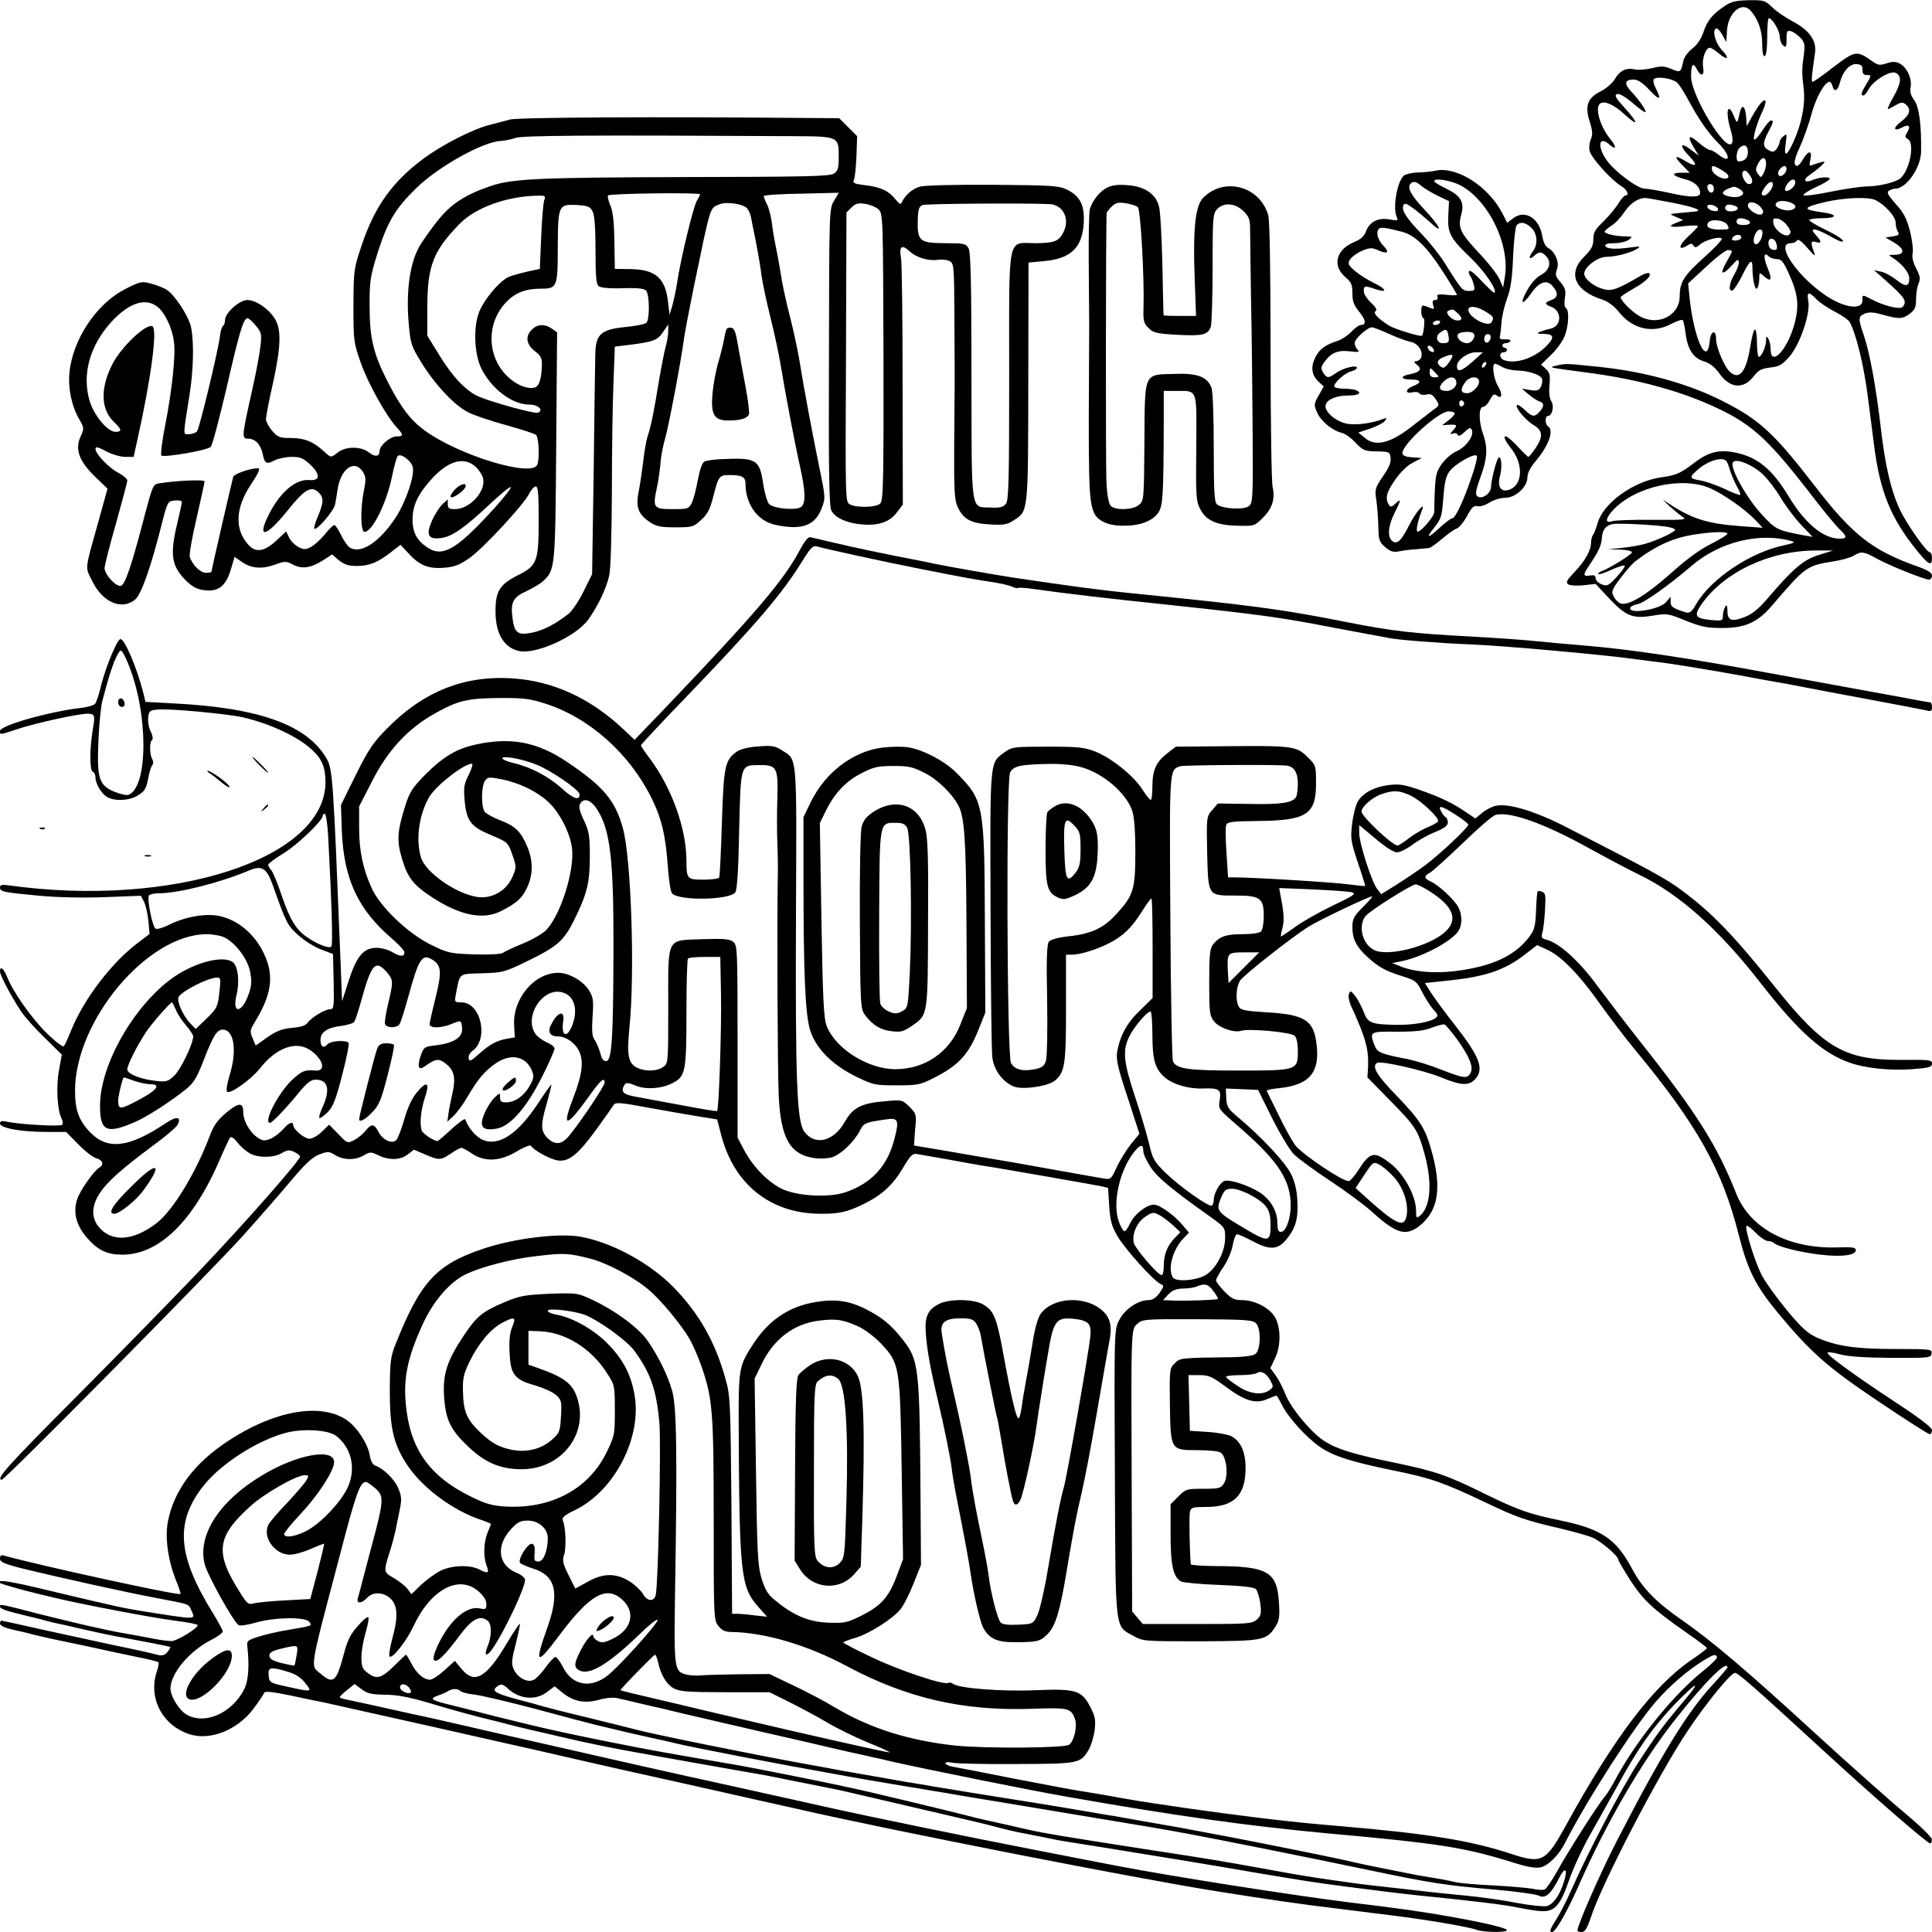 <?xml version="1.0" standalone="no"?>
<!DOCTYPE svg PUBLIC "-//W3C//DTD SVG 20010904//EN"
 "http://www.w3.org/TR/2001/REC-SVG-20010904/DTD/svg10.dtd">
<svg version="1.0" xmlns="http://www.w3.org/2000/svg"
 width="850pt" height="850pt" viewBox="0 0 850 850"
 preserveAspectRatio="xMidYMid meet">
<g transform="translate(0,850) scale(0.1,-0.1)"
fill="#000000" stroke="none">
<path d="M7590 8475 c-56 -38 -78 -64 -95 -115 -11 -32 -28 -57 -50 -74 -20
-16 -36 -38 -40 -58 -10 -48 -12 -48 -53 -31 -31 13 -45 13 -84 3 -26 -6 -61
-9 -77 -5 -37 8 -65 -6 -87 -44 -10 -17 -37 -40 -60 -52 -60 -30 -72 -64 -50
-134 13 -42 14 -58 5 -78 -6 -14 -9 -38 -5 -52 8 -31 96 -128 138 -153 27 -16
38 -42 19 -42 -5 0 -20 -17 -32 -37 -13 -21 -43 -56 -66 -79 -35 -33 -43 -47
-43 -77 0 -29 -8 -44 -40 -76 -75 -74 -42 -151 82 -190 23 -8 50 -28 70 -53
60 -76 149 -97 231 -53 26 13 48 21 51 16 3 -4 8 -30 12 -58 9 -71 34 -109 81
-123 26 -8 47 -25 66 -51 47 -68 107 -74 153 -14 20 26 33 33 72 38 39 4 53
12 83 46 47 52 95 192 85 245 -8 43 2 45 35 10 13 -14 50 -39 81 -55 32 -16
61 -37 66 -46 30 -57 63 -193 81 -338 6 -44 17 -135 26 -203 26 -204 73 -321
187 -462 53 -66 68 -73 68 -35 0 14 -4 25 -9 25 -15 0 -100 121 -132 187 -39
83 -64 189 -84 358 -20 176 -49 335 -75 410 -26 75 -25 83 6 96 20 7 41 5 79
-6 70 -20 87 -19 119 6 21 16 26 29 26 64 0 24 5 55 11 68 9 20 7 32 -11 67
-14 27 -19 51 -15 67 3 14 -2 57 -12 96 -14 55 -27 81 -62 119 -35 40 -42 52
-30 59 8 5 20 9 27 9 49 0 113 92 114 163 2 119 -9 197 -30 226 -16 22 -20 38
-16 59 7 37 -18 89 -51 104 -17 8 -32 7 -56 -1 -27 -9 -36 -8 -57 6 -74 53
-77 53 -183 -28 -42 -33 -80 -59 -84 -59 -7 0 -4 29 10 125 9 55 -23 101 -98
141 -31 16 -72 44 -90 62 -31 30 -37 32 -102 31 -56 -1 -77 -6 -105 -24z m112
-22 c34 -38 51 -89 51 -146 0 -37 4 -56 11 -54 7 2 11 36 11 85 0 45 3 82 7
82 15 0 48 -55 48 -80 0 -15 7 -33 15 -40 13 -11 15 -7 15 28 0 35 3 39 19 35
11 -3 29 -16 41 -28 20 -21 22 -31 16 -77 -9 -64 -9 -76 0 -154 7 -66 -10
-150 -46 -229 -29 -64 -43 -68 -34 -9 6 45 6 48 -9 35 -10 -7 -17 -19 -17 -25
0 -7 -6 -20 -13 -30 -11 -15 -17 -17 -35 -7 -27 14 -28 31 -2 81 23 44 24 50
11 50 -5 0 -22 -20 -37 -44 -16 -25 -32 -43 -36 -40 -8 5 12 74 37 126 10 21
15 41 12 45 -8 8 -29 -17 -60 -72 l-22 -40 -3 43 c-4 48 -19 56 -28 15 -10
-48 -12 -49 -25 -15 -28 68 -39 22 -15 -59 9 -30 11 -51 5 -60 -27 -40 -179
211 -179 295 0 51 9 64 24 34 19 -37 36 -34 29 7 -6 36 11 85 30 85 5 0 23
-11 39 -25 39 -33 50 -23 15 13 -29 30 -45 86 -28 96 5 4 18 -8 28 -26 l18
-33 3 50 c5 80 66 131 104 88z m492 -260 c0 -16 5 -23 18 -23 23 0 22 -2 -2
-42 -22 -36 -25 -48 -12 -48 5 0 15 12 23 27 21 39 97 85 120 72 27 -14 24
-44 -11 -106 -17 -29 -27 -53 -24 -53 3 0 19 8 34 17 24 14 31 14 44 4 26 -21
19 -47 -21 -77 -37 -28 -32 -45 7 -24 28 15 38 5 21 -22 -11 -18 -11 -22 3
-30 32 -18 7 -142 -35 -174 -23 -17 -93 -34 -145 -34 -27 -1 -100 -11 -162
-24 -62 -13 -115 -19 -118 -15 -2 4 23 21 56 36 33 15 60 31 60 36 0 11 -46 8
-75 -5 -34 -15 -46 0 -15 21 13 9 36 26 50 39 22 21 22 23 5 19 -11 -3 -28 -8
-39 -12 -16 -7 -17 -5 -11 23 9 41 -8 42 -32 2 -9 -16 -21 -30 -25 -30 -19 0
-16 26 10 82 16 35 40 101 52 147 21 75 58 141 80 141 4 0 10 -9 13 -21 7 -26
23 -18 32 18 12 49 44 84 74 81 20 -2 26 -8 25 -25z m-815 -57 c9 -8 32 -44
50 -78 46 -85 86 -143 133 -190 54 -54 52 -91 -2 -48 -14 11 -30 20 -37 20 -7
0 -28 14 -48 31 -44 39 -54 32 -24 -18 l23 -38 -37 28 c-46 35 -49 15 -5 -30
39 -40 32 -51 -13 -24 -50 31 -57 25 -19 -14 l34 -35 -38 0 c-48 0 -39 -14 19
-29 40 -10 65 -33 65 -60 0 -20 -41 -21 -129 -1 -50 11 -102 20 -115 20 -32 0
-134 77 -168 126 -43 62 -33 110 14 67 29 -26 31 -9 3 25 -46 55 -70 141 -44
157 19 13 60 -6 105 -47 63 -58 65 -42 3 26 -40 44 -48 57 -35 62 10 4 36 -11
71 -41 30 -26 55 -43 55 -38 0 12 -28 53 -63 90 -33 35 -29 53 10 53 19 0 40
-14 70 -46 44 -48 55 -45 28 7 -9 16 -13 34 -9 40 9 15 81 5 103 -15z m311
-305 c0 -26 -14 -41 -41 -41 -13 0 -11 44 3 58 21 21 38 13 38 -17z m80 -52
c0 -11 -5 -30 -11 -41 -11 -21 -12 -21 -25 -3 -11 15 -11 22 2 47 16 31 34 29
34 -3z m-191 -30 c23 -14 30 -24 23 -31 -14 -14 -66 12 -70 35 -4 22 5 22 47
-4z m281 7 c0 -7 -6 -19 -14 -25 -19 -16 -32 5 -16 24 16 19 30 19 30 1z
m-164 -23 c18 -24 17 -43 -1 -43 -16 0 -36 39 -28 53 7 11 15 8 29 -10z m202
-39 c-3 -19 -34 -41 -43 -32 -9 9 18 48 33 48 7 0 12 -7 10 -16z m-98 -6 c-1
-18 -25 -48 -39 -48 -15 0 -14 11 5 38 17 24 34 29 34 10z m-260 -19 c0 -24
-23 -21 -28 4 -2 10 3 17 12 17 10 0 16 -9 16 -21z m111 1 c24 -14 24 -27 0
-35 -24 -7 -71 4 -71 16 0 5 10 14 23 19 29 11 26 11 48 0z m-293 -62 c102
-20 140 -36 95 -39 -22 -2 -49 -5 -83 -8 -25 -3 -25 -3 5 -16 l30 -13 -27 -11
c-45 -17 -32 -23 32 -16 33 4 60 4 60 0 0 -4 -19 -24 -42 -45 -43 -38 -47 -66
-6 -41 17 11 22 11 29 0 6 -10 12 -9 28 5 22 20 89 38 96 26 3 -4 -31 -41 -76
-81 -91 -82 -109 -110 -109 -172 0 -87 -99 -135 -180 -86 -33 20 -79 66 -80
81 0 3 24 20 53 36 57 32 84 58 73 70 -4 3 -22 -2 -39 -12 -102 -60 -128 -69
-166 -57 -42 12 -81 45 -81 67 0 29 59 74 97 74 41 0 110 18 137 36 15 10 11
11 -25 6 -69 -10 -112 -8 -116 6 -3 8 9 12 39 12 24 0 53 7 64 15 18 14 17 14
-12 15 -45 0 -94 11 -94 21 0 4 13 15 28 25 16 9 42 36 58 60 25 38 57 60 89
63 6 1 61 -9 123 -21z m895 11 c42 -22 87 -72 87 -98 0 -15 5 -33 10 -41 8
-12 3 -16 -23 -20 l-32 -5 38 -22 c47 -28 49 -53 5 -54 -30 0 -31 -1 -13 -12
41 -25 75 -66 75 -91 0 -38 -16 -40 -57 -7 -21 16 -51 33 -68 36 l-30 6 30
-26 c85 -75 105 -97 105 -114 0 -10 -6 -21 -14 -24 -18 -7 -79 9 -128 34 -46
24 -45 24 -44 -3 1 -34 -52 -36 -117 -4 -136 67 -281 256 -198 256 11 0 23 5
27 12 5 8 20 -3 46 -33 33 -38 37 -40 28 -16 -15 41 -13 49 10 42 26 -8 25 3
-2 32 -32 34 -1 31 69 -9 35 -20 54 -26 51 -17 -2 8 -37 29 -76 48 -40 19 -72
38 -72 43 0 4 25 8 55 8 67 0 72 16 8 25 -97 13 -95 22 10 47 85 19 189 23
220 7z m-358 -20 c15 -15 -15 -30 -45 -23 -35 8 -48 23 -30 35 16 10 59 3 75
-12z m-150 -9 c13 -15 15 -24 8 -31 -13 -13 -63 16 -63 37 0 21 34 17 55 -6z
m-187 -8 c3 -9 -3 -13 -19 -10 -12 1 -24 9 -27 16 -3 9 3 13 19 10 12 -1 24
-9 27 -16z m76 12 c22 -9 10 -24 -20 -24 -15 0 -24 6 -24 15 0 16 17 19 44 9z
m50 -60 c26 -10 18 -24 -14 -24 -20 0 -30 5 -30 15 0 16 17 19 44 9z m179 -27
c16 -21 18 -30 9 -39 -16 -16 -66 20 -70 51 -3 18 1 22 19 19 12 -2 31 -15 42
-31z m-263 3 c10 -19 8 -20 -34 -20 -44 0 -63 11 -51 30 12 19 73 12 85 -10z
m153 -45 c-6 -30 -28 -51 -36 -33 -7 19 10 58 26 58 10 0 13 -8 10 -25z m-92
-10 c0 -13 -41 -19 -41 -7 0 11 20 22 33 18 5 -1 8 -6 8 -11z m154 -26 c8 -25
1 -34 -20 -26 -19 8 -20 47 -1 47 8 0 18 -9 21 -21z m-195 -35 c0 -3 -12 -25
-26 -50 -30 -52 -16 -58 26 -11 25 28 29 29 30 12 0 -11 -9 -35 -20 -53 -22
-36 -27 -76 -8 -70 7 3 26 32 43 66 33 67 45 77 45 35 0 -53 12 -105 21 -91 5
7 9 26 9 42 0 28 1 28 18 13 34 -31 41 -19 19 33 -20 49 -18 75 5 52 7 -7 23
-12 36 -12 19 0 29 -12 53 -66 42 -92 46 -146 20 -232 -33 -109 -101 -175
-101 -99 0 17 -5 39 -10 47 -8 12 -10 11 -10 -7 0 -27 -20 -73 -32 -73 -4 0
-8 27 -8 60 0 33 -4 60 -9 60 -5 0 -14 -33 -20 -72 -18 -112 -47 -151 -88
-116 -25 20 -63 109 -63 146 0 45 -24 37 -28 -9 -11 -118 -71 13 -89 195 l-6
59 79 73 c43 41 87 74 96 74 10 0 18 -3 18 -6z"/>
<path d="M2243 7974 c-21 -6 -60 -16 -87 -23 -72 -17 -211 -88 -293 -149 -136
-101 -214 -210 -270 -376 -37 -109 -37 -113 -38 -271 0 -154 1 -163 32 -250
31 -90 113 -237 159 -286 30 -32 30 -39 -1 -39 -28 0 -75 -40 -75 -64 0 -25
-19 -28 -46 -7 -35 28 -102 28 -137 1 -32 -25 -30 -25 -64 6 -45 41 -83 57
-143 57 -49 0 -58 3 -82 31 -15 17 -27 40 -28 51 0 11 13 81 30 155 37 168 39
244 7 291 -29 44 -83 79 -119 79 -35 0 -98 -57 -98 -88 0 -12 -4 -23 -9 -26
-5 -3 -11 -23 -13 -43 -7 -61 -90 -407 -101 -420 -5 -7 -21 -13 -35 -13 -28 0
-28 -16 3 180 16 105 19 222 6 288 -9 48 -70 142 -106 166 -13 9 -44 21 -69
28 -42 11 -48 10 -110 -21 -118 -58 -219 -196 -246 -338 -15 -77 -1 -165 36
-233 25 -43 25 -45 8 -82 -25 -55 -6 -107 65 -176 l54 -52 -41 -148 c-60 -214
-58 -195 -27 -257 45 -94 129 -131 188 -84 28 21 71 143 120 339 24 93 25 95
56 98 17 2 31 -1 31 -7 0 -5 -9 -47 -20 -93 -34 -142 -26 -190 43 -257 26 -24
47 -35 79 -38 59 -7 93 20 114 93 l16 54 29 -20 c42 -31 90 -35 146 -15 46 17
51 17 82 1 39 -21 80 -15 134 20 l38 25 30 -26 c24 -19 42 -25 80 -25 54 0 93
16 152 63 l39 30 33 -35 c49 -55 88 -71 156 -66 47 3 69 12 112 41 61 42 241
236 265 285 9 17 22 32 29 32 10 0 13 -32 13 -145 0 -185 -7 -203 -88 -244
-84 -42 -102 -71 -102 -161 0 -97 36 -158 102 -174 74 -17 252 63 306 138 43
60 80 138 92 193 7 28 11 178 12 368 0 176 3 392 7 480 l6 160 65 8 c104 13
123 20 147 56 l23 34 0 -29 c0 -16 -5 -45 -10 -64 -6 -19 -19 -87 -30 -150
-24 -147 -36 -206 -51 -250 -6 -19 -15 -69 -19 -110 -5 -41 -14 -101 -20 -132
-14 -68 -3 -100 49 -135 28 -19 47 -23 113 -23 75 0 80 2 113 33 28 25 39 47
53 102 23 91 26 95 72 95 55 0 70 -8 70 -39 0 -90 54 -164 131 -180 116 -25
175 -4 204 73 17 44 17 48 -10 178 -30 147 -68 347 -89 479 -8 47 -26 128 -39
180 -14 52 -30 126 -37 164 -6 39 -17 102 -25 140 -8 39 -17 92 -20 120 -4 27
-13 62 -21 77 -8 15 -14 31 -14 35 0 5 74 10 165 11 l165 4 -21 -36 c-21 -35
-21 -44 -22 -688 -2 -515 1 -658 11 -675 18 -32 67 -54 132 -60 74 -7 124 10
156 53 l26 34 -1 525 c0 290 -3 541 -7 560 -9 50 3 61 35 32 31 -30 84 -46
128 -40 17 3 40 0 51 -6 19 -10 20 -21 21 -263 1 -139 1 -264 1 -278 0 -14 -1
-133 -2 -266 -1 -208 1 -245 16 -276 25 -53 59 -71 141 -75 58 -4 76 -1 102
16 68 43 66 29 67 611 l1 525 65 6 c121 10 172 59 178 169 4 78 -16 117 -74
146 -35 17 -66 19 -324 21 -162 1 -301 -2 -322 -8 -33 -8 -68 -39 -82 -72 -3
-8 -13 -2 -26 16 -30 37 -64 54 -133 62 -49 6 -57 10 -50 24 4 9 9 56 11 104
l3 88 -39 39 -40 40 -143 1 c-642 6 -1273 3 -1306 -7z m1244 -73 c203 -1 203
-1 203 -91 0 -51 -3 -62 -22 -74 -19 -12 -128 -14 -653 -15 -651 -2 -761 -7
-858 -40 -114 -39 -175 -80 -234 -155 -30 -38 -65 -88 -78 -110 -42 -75 -59
-197 -47 -338 8 -91 11 -100 57 -175 61 -98 146 -188 205 -217 25 -13 99 -38
165 -56 66 -18 126 -38 133 -43 12 -10 17 -102 6 -131 -22 -58 -345 40 -497
151 -61 45 -104 101 -160 211 -64 124 -81 193 -81 337 0 111 3 129 36 235 44
136 77 192 168 281 96 95 297 207 375 209 17 1 45 7 62 13 31 11 301 13 1220
8z m-407 -256 c0 -3 -6 -16 -14 -28 -15 -23 -72 -259 -87 -361 -5 -33 -15 -78
-21 -100 l-12 -41 -7 57 c-12 105 -55 142 -164 144 l-70 1 -2 120 c-1 83 -6
131 -17 157 -9 21 -14 42 -11 46 6 9 405 14 405 5z m-686 -27 c-4 -13 -10 -86
-13 -162 l-6 -139 -55 -12 c-30 -7 -67 -17 -81 -23 -41 -17 -116 -107 -134
-163 -23 -68 -17 -178 12 -239 45 -91 136 -160 212 -160 39 0 65 -25 37 -36
-14 -5 -194 44 -257 70 -55 23 -115 84 -174 180 l-55 89 0 121 c0 185 25 250
139 368 69 73 205 123 340 127 41 1 43 0 35 -21z m894 -36 c7 -9 14 -26 16
-37 2 -11 11 -58 21 -105 9 -47 21 -114 25 -150 5 -36 23 -120 40 -188 17 -67
37 -162 45 -210 20 -121 59 -329 84 -441 25 -112 27 -164 6 -181 -20 -17 -121
-8 -141 12 -8 8 -20 48 -26 88 -16 109 -30 117 -183 110 -33 -1 -67 -6 -76
-11 -10 -5 -20 -35 -29 -81 -7 -40 -19 -85 -26 -100 -14 -27 -18 -28 -85 -28
-84 0 -88 6 -69 94 7 34 14 83 16 111 2 27 11 74 20 105 16 55 69 333 84 445
5 33 25 137 44 230 74 356 68 338 111 356 30 13 108 2 123 -19z m577 -3 c20
-19 20 -34 22 -649 1 -547 -1 -632 -14 -645 -17 -18 -104 -20 -134 -4 -20 10
-20 20 -17 647 l2 637 22 22 c18 18 30 21 61 16 21 -3 47 -14 58 -24z m753 23
c60 -3 91 -67 60 -125 -20 -39 -40 -46 -120 -47 -129 0 -118 55 -118 -583 0
-453 -2 -546 -14 -563 -12 -15 -25 -19 -67 -17 -90 4 -84 -39 -85 576 0 406
-3 548 -13 565 -11 20 -19 22 -99 22 -120 1 -127 7 -124 113 2 37 6 49 21 55
17 6 453 9 559 4z m-2011 -32 c9 -17 13 -74 13 -171 0 -113 3 -149 14 -158 9
-7 47 -11 104 -9 64 2 95 -1 104 -10 16 -16 17 -127 2 -142 -6 -6 -49 -15 -95
-19 -106 -11 -128 -32 -130 -119 -1 -31 -4 -262 -7 -513 l-7 -455 -38 -77
c-21 -42 -50 -85 -65 -97 -62 -48 -109 -72 -159 -83 -66 -14 -81 -2 -89 70 -8
64 5 87 64 113 25 12 58 31 71 43 53 49 54 53 58 594 l4 501 -23 16 c-31 22
-64 20 -88 -4 -30 -30 -25 -64 12 -94 28 -21 33 -31 32 -65 -2 -56 -11 -88
-29 -95 -26 -10 -72 5 -109 36 -100 82 -112 233 -26 331 42 48 89 67 162 67
69 0 72 8 72 184 1 184 3 188 85 184 48 -3 57 -7 68 -28z m-1914 -420 c32 -25
64 -91 72 -152 9 -57 -8 -215 -39 -373 -13 -66 -20 -124 -16 -129 10 -10 201
22 217 38 7 6 37 121 69 256 57 249 75 310 93 310 5 0 21 -14 36 -32 25 -30
27 -37 21 -90 -3 -31 -21 -128 -41 -214 -42 -189 -42 -194 -12 -194 30 0 55
-27 63 -68 8 -42 17 -46 53 -27 17 8 50 15 75 15 37 0 51 -6 81 -34 46 -44 44
-72 -4 -68 -60 5 -128 -53 -177 -149 -56 -111 -16 -105 78 11 77 97 106 114
138 85 25 -23 25 -44 -1 -106 -12 -27 -19 -52 -16 -55 10 -10 86 79 91 106 3
14 8 43 11 66 14 92 74 135 111 79 14 -22 15 -34 5 -82 -16 -83 -15 -183 3
-183 34 0 97 127 121 245 9 44 20 84 25 89 13 13 59 -20 66 -49 9 -37 -30
-152 -74 -220 -69 -107 -151 -162 -200 -136 -11 6 -29 31 -41 56 -12 25 -25
45 -30 45 -5 0 -24 -18 -41 -40 -18 -22 -45 -47 -61 -56 -25 -13 -32 -13 -57
0 -15 8 -34 27 -40 41 l-13 27 -44 -41 c-52 -48 -90 -54 -122 -18 -62 68 -58
163 12 267 32 48 42 70 30 70 -34 0 -105 -25 -109 -38 -6 -21 -96 -412 -96
-418 0 -2 -11 -4 -24 -4 -25 0 -60 35 -71 70 -3 10 10 87 30 171 19 83 35 156
35 161 0 9 -120 4 -196 -8 -31 -4 -31 -5 -69 -147 -55 -212 -84 -297 -102
-304 -20 -8 -73 49 -73 77 0 11 22 99 50 196 27 97 50 182 50 190 0 7 -17 22
-38 33 -43 22 -102 84 -102 106 0 11 11 9 46 -10 26 -14 64 -25 84 -25 l38 0
16 73 c61 273 89 487 67 501 -26 16 -138 -90 -177 -167 -53 -104 -51 -197 6
-252 36 -34 38 -45 8 -45 -35 0 -95 73 -114 137 -34 117 1 242 96 347 78 84
150 108 203 66z m1400 -704 c14 -13 29 -36 32 -49 15 -57 -58 -137 -123 -137
-26 0 -32 4 -32 22 l0 21 -24 -22 c-13 -13 -34 -45 -46 -73 -27 -62 -16 -83
41 -75 48 6 102 44 212 147 48 45 90 80 94 77 3 -4 -26 -41 -64 -84 -166 -184
-230 -224 -294 -187 -52 31 -74 68 -74 127 0 62 22 109 78 173 76 87 148 108
200 60z"/>
<path d="M3197 7053 c-3 -4 -8 -26 -12 -48 -4 -22 -15 -67 -25 -100 -10 -33
-21 -93 -25 -133 -9 -95 6 -122 68 -122 56 0 84 9 92 27 3 9 -4 64 -15 122
-11 58 -26 140 -33 181 -9 55 -16 76 -29 78 -9 2 -18 -1 -21 -5z"/>
<path d="M2000 6345 c-13 -14 -20 -28 -17 -32 8 -8 59 27 65 45 7 21 -24 13
-48 -13z"/>
<path d="M6315 7749 c-16 -4 -51 -7 -76 -8 -25 0 -53 -7 -62 -13 -29 -23 -51
-141 -32 -182 7 -17 5 -18 -34 -11 -50 8 -87 -12 -102 -55 -7 -19 -23 -33 -49
-44 -82 -33 -101 -105 -40 -156 25 -21 30 -32 30 -70 0 -36 6 -53 31 -83 29
-36 31 -57 5 -57 -7 0 -25 -13 -41 -30 -15 -16 -44 -35 -64 -41 -54 -18 -77
-36 -96 -75 -19 -41 -14 -75 17 -104 l22 -20 -22 -39 c-21 -37 -22 -43 -8 -74
15 -38 67 -81 108 -91 15 -3 43 -23 62 -44 33 -34 40 -37 93 -38 56 -1 58 -2
61 -29 3 -19 -8 -44 -34 -81 -34 -50 -36 -58 -29 -102 4 -26 8 -78 9 -115 1
-63 4 -71 30 -94 24 -20 35 -24 65 -18 20 4 54 8 76 9 22 2 45 4 52 5 6 0 32
19 57 40 25 22 54 42 64 45 11 4 31 28 46 55 20 38 30 48 46 44 10 -3 35 4 53
16 19 12 50 21 70 21 45 0 97 48 97 90 0 18 13 44 36 71 59 70 82 137 54 154
-13 8 -13 45 0 45 19 0 29 43 15 65 -8 13 -11 39 -8 71 4 43 2 54 -16 71 l-21
19 41 40 c23 21 50 57 60 79 20 44 25 120 8 130 -6 4 -8 22 -4 45 5 31 2 42
-19 68 -22 25 -25 34 -16 57 12 30 -8 78 -39 94 -11 6 -21 26 -25 49 -12 81
-75 121 -127 83 l-28 -21 -21 41 c-61 119 -202 209 -295 188z m77 -51 c134
-40 254 -257 229 -415 l-8 -48 -16 37 c-9 20 -50 73 -92 117 -81 87 -92 110
-76 167 15 54 -2 83 -66 114 -29 14 -53 28 -53 33 0 11 37 9 82 -5z m-140 -15
c11 -10 43 -29 71 -43 l52 -25 -3 -62 c-4 -79 7 -100 99 -188 62 -60 117 -141
104 -153 -2 -3 -26 20 -54 49 -27 30 -52 51 -56 47 -5 -4 -3 -13 2 -20 6 -7
13 -25 17 -40 6 -25 4 -28 -21 -28 -29 0 -32 3 -108 125 -21 33 -65 89 -100
125 -69 72 -89 104 -81 126 5 12 13 10 43 -12 21 -15 55 -44 76 -63 62 -58 42
-15 -28 59 -59 63 -76 96 -58 113 11 11 25 8 45 -10z m485 -185 c27 -25 30
-73 8 -102 -21 -28 -19 -42 3 -23 24 22 35 21 56 -2 23 -26 12 -62 -25 -81
-18 -9 -43 -36 -60 -67 -35 -62 -23 -71 18 -13 35 51 69 62 95 30 25 -30 23
-49 -7 -60 -31 -12 -31 -18 0 -30 48 -18 46 -85 -3 -96 -15 -3 -36 -9 -47 -14
-16 -7 -13 -9 18 -9 46 -1 48 -17 5 -59 -53 -50 -133 -75 -182 -56 -20 8 -21
34 -1 34 8 0 15 5 15 10 0 6 -4 10 -10 10 -5 0 -10 5 -10 10 0 6 6 10 14 10 8
0 17 4 21 9 3 6 -7 9 -22 8 -21 -1 -27 2 -24 13 2 8 5 35 7 60 1 25 12 72 24
105 17 45 23 91 27 185 3 69 10 131 15 138 15 18 39 15 65 -10z m-568 -18 c56
-15 107 -64 177 -172 35 -54 64 -102 64 -105 0 -3 -21 -3 -46 0 -36 4 -44 2
-40 -9 3 -8 -1 -14 -10 -14 -11 0 -13 -6 -9 -22 6 -15 4 -20 -6 -15 -8 3 -21
8 -30 11 -12 5 -16 0 -16 -24 0 -16 5 -30 10 -30 8 0 1 -69 -7 -77 -6 -6 -119
29 -144 44 -49 31 -73 56 -60 64 8 5 2 17 -20 37 -18 17 -32 39 -32 51 0 24 5
25 48 10 56 -19 56 -4 1 24 -30 14 -69 39 -88 55 -28 24 -32 32 -23 48 6 11
29 29 51 39 34 15 46 16 67 7 47 -22 61 -15 31 16 -26 27 -35 61 -20 76 8 8
38 3 102 -14z m367 -351 c36 -22 38 -26 26 -47 -16 -24 -102 23 -102 55 0 20
38 16 76 -8z m-124 -6 c23 -21 23 -33 0 -33 -25 0 -58 36 -40 43 20 8 20 8 40
-10z m-77 -43 c-3 -5 -13 -10 -21 -10 -8 0 -12 5 -9 10 3 6 13 10 21 10 8 0
12 -4 9 -10z m-224 -49 c35 -16 78 -32 96 -35 52 -12 67 -84 18 -86 -5 0 -2
-7 9 -15 24 -18 13 -33 -29 -41 -48 -9 -44 -24 6 -24 43 0 45 -14 3 -30 -32
-13 -32 -34 0 -26 14 3 28 1 31 -5 4 -6 18 -8 31 -5 18 5 27 0 41 -21 17 -26
17 -27 -12 -47 -15 -12 -53 -41 -83 -64 -101 -82 -170 -100 -218 -58 l-28 23
51 17 c28 9 57 24 65 33 11 15 11 16 -6 10 -49 -19 -115 -28 -155 -22 -50 7
-105 53 -99 82 5 25 46 43 101 43 46 0 62 12 31 24 -9 3 -33 6 -55 6 -21 0
-39 5 -39 10 0 18 47 59 74 66 14 3 26 11 26 16 0 14 -61 -1 -92 -23 -34 -24
-40 -24 -57 2 -11 19 -10 25 7 48 29 40 61 52 112 45 37 -4 43 -3 33 7 -7 7
-13 21 -13 30 0 18 56 69 76 69 6 0 40 -13 75 -29z m261 -6 c6 -29 2 -35 -24
-35 -27 0 -35 30 -13 46 26 19 32 18 37 -11z m110 9 c14 -13 -6 -44 -27 -44
-26 0 -50 24 -40 40 6 10 58 14 67 4z m76 -21 c-5 -25 -28 -28 -28 -4 0 12 6
21 16 21 9 0 14 -7 12 -17z m-250 -52 c3 -8 -1 -12 -9 -9 -7 2 -15 10 -17 17
-3 8 1 12 9 9 7 -2 15 -10 17 -17z m172 -51 c-49 -44 -70 -50 -70 -21 0 27 47
61 83 61 l31 0 -44 -40z m-90 23 c0 -5 -9 -19 -19 -33 -16 -20 -21 -22 -35
-11 -18 15 -13 29 18 41 27 11 36 12 36 3z m142 -45 c-7 -7 -12 -8 -12 -2 0
14 12 26 19 19 2 -3 -1 -11 -7 -17z m78 -3 c14 -8 41 -14 60 -15 51 0 107 -18
114 -36 3 -8 1 -25 -5 -36 -9 -16 -17 -19 -47 -14 l-37 6 30 -25 c17 -14 38
-28 48 -31 21 -7 22 -22 0 -46 -22 -24 -32 -23 -65 9 -15 14 -30 24 -34 21
-10 -10 38 -67 73 -88 41 -24 43 -51 8 -103 -14 -20 -28 -37 -31 -37 -3 0 -27
24 -54 53 -55 58 -70 45 -21 -17 55 -69 50 -162 -10 -181 -36 -12 -53 14 -39
64 10 40 5 90 -8 76 -9 -9 -31 -96 -32 -126 0 -31 -43 -60 -62 -41 -8 8 -4 30
16 84 30 83 32 127 11 188 -20 56 -20 120 0 120 8 0 22 14 30 31 13 24 19 28
30 19 23 -19 27 7 5 42 -19 32 -28 98 -12 98 4 -1 18 -7 32 -15z m-295 -25
c18 -19 17 -20 -3 -20 -15 0 -22 6 -22 20 0 11 2 20 3 20 2 0 12 -9 22 -20z
m91 -35 c8 -21 -14 -45 -42 -45 -32 0 -38 16 -14 40 24 24 48 26 56 5z m99 5
c12 -19 -24 -60 -50 -60 -29 0 -32 16 -9 48 16 23 48 29 59 12z m-63 -105 c0
-5 -5 -11 -11 -13 -6 -2 -11 4 -11 13 0 9 5 15 11 13 6 -2 11 -8 11 -13z m-42
-44 c0 -5 -12 -19 -27 -30 l-28 -22 25 2 c41 2 44 0 24 -23 -16 -18 -17 -21
-2 -15 9 3 19 1 21 -6 3 -8 13 -4 30 12 23 21 27 22 33 8 9 -26 -26 -74 -69
-93 -23 -11 -50 -35 -66 -58 -26 -39 -28 -52 -31 -209 0 -20 -65 -95 -75 -85
-6 6 4 50 21 93 17 43 -27 -8 -56 -65 -35 -70 -54 -87 -75 -70 -22 18 -18 66
10 122 30 60 31 67 4 42 -17 -16 -22 -16 -29 -4 -17 27 -10 55 28 109 22 32
53 63 77 75 l40 21 -42 3 c-31 2 -43 8 -43 19 0 39 159 183 203 183 15 0 27
-4 27 -9z m75 -278 c-34 -102 -72 -183 -85 -183 -6 0 -30 -18 -54 -40 -55 -51
-66 -51 -25 0 29 36 33 49 39 129 5 67 11 95 27 117 26 35 116 85 121 67 2 -7
-8 -48 -23 -90z"/>
<path d="M4874 7676 c-33 -15 -66 -55 -79 -95 -4 -14 -6 -124 -5 -245 1 -122
2 -241 2 -266 -4 -685 -3 -763 19 -821 15 -40 64 -63 134 -62 72 0 127 21 152
59 19 30 22 73 23 392 l0 142 58 0 c92 0 87 13 85 -250 -2 -212 -1 -235 17
-269 26 -51 72 -72 165 -74 72 -2 75 -1 109 33 43 41 57 85 45 137 -5 21 -9
290 -9 598 0 354 -4 574 -10 597 -37 131 -198 172 -289 75 -32 -35 -43 -138
-35 -349 l6 -168 -71 0 c-39 0 -71 1 -72 3 0 1 -3 101 -5 222 -3 121 -9 237
-15 257 -14 54 -61 87 -135 93 -40 4 -69 1 -90 -9z m132 -87 c12 -10 29 -308
25 -442 -2 -58 1 -70 22 -90 20 -21 36 -25 127 -30 111 -6 134 0 147 35 4 13
8 129 8 259 0 219 1 238 19 258 29 32 80 28 117 -8 25 -25 29 -37 29 -83 0
-29 2 -165 4 -303 3 -137 6 -396 7 -574 2 -308 1 -325 -17 -338 -22 -17 -116
-12 -140 8 -11 9 -14 55 -14 250 0 131 -4 249 -10 263 -18 48 -62 65 -162 61
-138 -4 -131 12 -133 -301 -2 -254 -2 -257 -25 -276 -27 -22 -102 -24 -123 -4
-9 9 -16 46 -19 103 -4 70 -3 1157 1 1186 0 4 10 16 22 28 17 17 28 20 62 15
23 -4 46 -11 53 -17z"/>
<path d="M6845 6891 c-33 -8 -37 -7 150 -32 201 -27 375 -73 526 -139 178 -79
248 -140 433 -378 62 -81 125 -158 140 -171 33 -31 33 -41 1 -41 -73 0 -153
66 -225 185 -74 123 -140 176 -241 195 -66 13 -114 0 -172 -44 -64 -49 -82
-57 -148 -66 -122 -17 -255 -113 -280 -201 -7 -24 -16 -48 -21 -53 -4 -6 -8
-21 -8 -33 0 -35 -27 -82 -74 -131 -34 -36 -38 -44 -26 -53 8 -5 38 -7 67 -4
l53 6 57 -61 c76 -81 105 -93 192 -79 65 11 70 10 146 -21 67 -27 93 -33 160
-33 103 0 158 24 223 101 144 168 151 174 268 192 38 6 79 18 91 26 31 19 43
18 97 -12 53 -30 212 -94 233 -94 7 0 13 8 13 18 0 12 -19 24 -67 41 -193 68
-284 139 -443 346 -186 241 -248 298 -414 382 -158 79 -353 132 -570 152 -119
12 -117 12 -161 2z m764 -453 c7 -24 22 -58 32 -77 11 -18 18 -36 15 -38 -2
-3 -33 9 -68 26 -35 16 -83 33 -106 37 -48 8 -51 13 -19 42 31 30 78 52 108
52 22 0 28 -7 38 -42z m149 -27 c21 -21 56 -66 77 -102 21 -35 61 -88 89 -118
l51 -53 -35 6 c-123 23 -128 26 -191 95 -64 69 -136 198 -126 225 9 24 88 -8
135 -53z m-232 -60 c58 -26 152 -92 194 -136 l35 -37 -95 7 c-139 10 -209 30
-300 88 l-45 29 30 -29 c17 -15 41 -35 55 -45 24 -15 17 -16 -130 -15 -85 1
-165 -2 -177 -6 -33 -12 -30 13 5 50 97 103 304 149 428 94z m-203 -167 c26
-3 47 -10 47 -15 0 -9 -78 -46 -130 -61 -19 -6 -64 -14 -100 -18 l-65 -7 53
-1 c28 -1 52 -6 52 -12 0 -9 -96 -69 -134 -83 -10 -4 -17 -10 -14 -13 3 -3 30
6 59 20 30 13 55 21 57 17 2 -5 -15 -27 -36 -50 -35 -38 -41 -41 -65 -32 -15
6 -27 18 -27 27 0 12 -7 15 -25 12 -30 -6 -31 4 -6 40 43 64 55 89 58 120 2
40 16 59 46 66 24 5 153 -1 230 -10z m277 -32 c0 -5 -33 -25 -72 -45 -49 -24
-109 -68 -180 -132 -106 -94 -184 -141 -218 -130 -9 3 -23 16 -30 30 -12 22
-10 29 30 82 24 32 53 65 64 73 93 71 170 105 266 119 76 12 140 13 140 3z
m280 -32 c21 -6 15 -9 -35 -20 -145 -31 -317 -146 -382 -257 -21 -36 -29 -42
-47 -37 -56 18 -66 24 -66 46 l0 23 -18 -22 c-27 -36 -179 -59 -158 -24 3 4
18 11 34 14 26 5 141 87 236 169 121 103 295 147 436 108z m121 -62 c-67 -21
-111 -58 -228 -195 -37 -43 -66 -66 -98 -78 -56 -22 -75 -15 -75 27 0 25 -3
29 -10 18 -5 -8 -10 -26 -10 -39 0 -22 -3 -23 -51 -19 -71 7 -78 18 -44 68 99
143 301 238 505 238 l75 0 -64 -20z"/>
<path d="M3520 6082 c-72 -136 -196 -281 -603 -707 l-125 -130 -53 50 c-130
122 -280 196 -439 216 -229 28 -421 -40 -591 -210 -66 -66 -85 -93 -143 -209
l-66 -134 4 -116 c9 -210 71 -344 221 -472 28 -24 51 -49 53 -56 6 -23 -16
-25 -50 -4 -18 11 -50 20 -71 20 -57 0 -88 -36 -123 -145 l-29 -90 -7 180
c-32 803 -34 842 -62 889 -85 146 -295 222 -668 241 l-128 7 -10 42 c-30 115
-84 240 -101 234 -15 -5 -63 -120 -84 -203 -9 -39 -21 -75 -27 -82 -5 -6 -35
-15 -66 -18 -140 -17 -352 -77 -352 -101 0 -18 -3 -18 82 10 76 25 263 66 303
66 32 0 34 -7 24 -65 -15 -86 -15 -184 -1 -190 6 -2 12 -13 12 -24 0 -29 26
-73 52 -88 35 -19 96 -16 134 7 33 21 37 28 49 90 4 19 11 40 16 45 4 6 4 17
-1 25 -12 19 -13 77 -1 84 5 4 3 19 -5 36 -9 16 -14 44 -12 62 3 30 7 33 38
36 52 6 305 -18 379 -34 120 -28 242 -85 304 -143 43 -39 59 -78 59 -142 0
-337 -671 -555 -1395 -454 -28 4 -37 2 -37 -10 0 -18 15 -21 174 -36 78 -7
192 -10 288 -6 l158 6 14 -27 c7 -15 16 -53 19 -84 l5 -57 -47 -36 c-115 -84
-241 -248 -297 -386 -14 -35 -29 -68 -33 -72 -5 -4 -37 20 -73 55 -67 65 -152
185 -177 251 -15 37 -31 49 -31 23 0 -17 50 -111 93 -176 17 -25 64 -78 105
-117 l74 -73 -12 -66 c-14 -71 -8 -180 11 -215 6 -12 7 -24 2 -28 -9 -8 -190
2 -242 14 -23 5 -31 3 -31 -8 0 -20 93 -37 202 -37 l89 0 53 -54 c29 -30 65
-58 80 -62 28 -7 35 -28 13 -41 -24 -14 -85 -101 -97 -138 -20 -59 -5 -116 43
-171 48 -55 88 -74 155 -74 163 0 314 148 432 425 19 44 38 84 42 90 6 6 19
-3 34 -23 14 -18 39 -39 54 -47 39 -20 105 -19 140 2 24 14 34 15 54 5 15 -6
26 -16 26 -21 0 -16 -244 -294 -446 -506 -110 -115 -351 -362 -536 -548 -300
-301 -360 -367 -330 -367 14 0 917 914 1058 1070 72 80 168 190 214 245 63 75
94 104 125 116 37 14 42 14 70 -3 38 -23 88 -23 126 -1 27 16 31 16 64 0 48
-23 97 -21 129 4 l27 21 49 -21 c62 -27 69 -26 114 4 20 14 41 25 46 25 5 0
26 -11 46 -25 56 -38 124 -35 197 9 32 19 59 30 63 25 11 -19 82 -58 115 -64
50 -9 91 24 172 135 38 52 72 101 77 109 7 12 29 11 156 -13 82 -15 183 -32
224 -39 l75 -12 18 -69 c56 -216 216 -344 432 -346 84 -1 121 7 191 41 83 40
132 85 177 161 31 53 42 64 60 61 12 -2 74 -13 137 -24 63 -12 129 -23 145
-26 57 -8 490 -84 525 -91 l35 -8 5 -80 c5 -69 11 -89 39 -137 36 -58 152
-187 185 -205 19 -9 18 -10 -3 -41 -15 -21 -31 -31 -49 -31 -45 0 -105 -41
-128 -88 -22 -42 -22 -45 -19 -672 3 -711 -2 -671 83 -718 41 -23 48 -23 293
-23 277 1 292 4 330 64 17 26 20 44 16 104 -8 140 -49 163 -289 163 -54 1 -98
4 -99 8 -5 49 -8 212 -4 230 5 20 11 22 71 22 123 0 174 50 174 172 0 69 -21
117 -62 139 -13 7 -59 16 -103 19 l-80 5 -3 123 -3 122 48 0 c42 0 56 -7 113
-49 85 -64 133 -79 184 -57 21 9 40 16 42 16 2 0 13 -19 25 -43 28 -55 109
-144 168 -184 59 -40 139 -65 324 -103 160 -32 220 -53 402 -140 136 -65 176
-79 327 -114 59 -14 124 -32 145 -41 37 -16 113 -81 113 -97 0 -5 24 -45 53
-91 57 -87 97 -125 244 -228 51 -35 93 -67 93 -70 0 -3 -31 -27 -70 -53 -166
-114 -338 -340 -550 -726 -89 -162 -106 -171 -242 -126 -176 58 -366 89 -743
121 -153 13 -201 18 -355 36 -213 26 -474 63 -620 89 -63 12 -142 25 -175 30
-33 5 -166 30 -295 55 -129 26 -250 49 -267 52 -18 3 -33 10 -33 15 0 6 11 7
28 3 15 -4 141 -7 281 -6 279 1 284 2 321 63 10 18 22 56 26 85 5 45 3 61 -18
101 -38 75 -64 83 -238 76 -148 -7 -343 8 -367 28 -7 5 -16 7 -21 4 -19 -11
-219 56 -339 114 -68 32 -123 61 -123 64 0 2 24 12 53 20 63 19 169 86 201
129 14 18 39 68 56 112 l32 80 -2 300 c-4 574 -7 601 -79 692 -50 64 -91 98
-163 134 -73 37 -135 45 -223 30 -115 -20 -202 -79 -269 -181 -65 -99 -67
-108 -66 -365 3 -649 9 -707 85 -793 l40 -45 -55 6 c-30 4 -65 7 -77 7 l-22 0
-3 478 c-4 455 -5 481 -26 555 -45 163 -116 288 -229 404 -105 107 -271 197
-409 222 -94 17 -292 -7 -428 -53 -206 -69 -276 -145 -384 -416 -24 -59 -26
-78 -27 -210 0 -156 15 -227 68 -312 65 -107 208 -215 340 -257 20 -7 37 -14
37 -16 0 -1 -7 -19 -15 -38 -17 -42 -19 -104 -5 -143 14 -35 8 -39 -29 -20
-43 23 -123 20 -174 -5 -23 -12 -61 -40 -85 -62 l-42 -41 -16 22 c-8 12 -35
33 -59 48 -49 28 -49 26 -18 124 8 25 18 63 23 85 4 22 13 64 19 94 9 46 8 59
-8 96 -17 39 -65 85 -102 98 -9 3 -19 22 -22 44 -9 52 -58 127 -104 157 -115
76 -319 39 -520 -94 -148 -97 -237 -216 -264 -353 -14 -70 0 -171 35 -259 13
-31 22 -59 20 -61 -9 -8 -627 127 -776 169 -13 4 -18 0 -18 -13 0 -15 17 -23
92 -42 166 -41 470 -108 593 -131 153 -29 143 -25 157 -55 19 -42 28 -42 -212
-4 -88 14 -119 21 -388 85 -203 49 -259 58 -241 39 5 -4 91 -29 162 -46 20 -5
54 -13 75 -18 104 -26 439 -90 530 -101 56 -7 102 -16 102 -20 0 -14 -92 -70
-115 -70 -13 0 -46 4 -72 9 -26 5 -77 15 -113 21 -36 6 -83 15 -105 20 -22 5
-62 14 -90 20 -27 6 -113 27 -190 46 -191 49 -185 48 -185 36 0 -11 26 -19
125 -43 22 -5 56 -13 75 -19 19 -5 56 -14 83 -19 26 -6 68 -16 95 -22 97 -22
136 -29 302 -60 36 -7 67 -14 69 -15 2 -2 -4 -12 -13 -23 -14 -15 -23 -17 -49
-10 -18 5 -97 23 -177 39 -80 17 -224 49 -322 70 -97 22 -179 40 -182 40 -3 0
-6 -6 -6 -13 0 -9 22 -19 57 -27 32 -7 72 -16 88 -21 17 -4 66 -16 110 -25 44
-9 96 -20 115 -24 94 -21 142 -31 228 -49 51 -10 96 -21 99 -24 3 -3 0 -20 -6
-38 -41 -117 22 -240 143 -279 91 -29 210 18 281 112 24 32 45 63 47 70 3 8
32 6 114 -11 60 -13 127 -27 149 -31 22 -5 234 -52 470 -105 237 -54 448 -101
470 -106 22 -5 96 -22 165 -38 69 -16 307 -70 530 -119 223 -50 425 -96 450
-101 410 -94 1486 -305 1838 -361 232 -37 375 -58 552 -79 47 -6 144 -18 215
-27 157 -19 345 -51 380 -64 32 -12 135 -13 135 -2 0 16 -283 71 -522 101 -49
6 -125 16 -170 21 -261 33 -785 115 -1018 160 -52 10 -203 39 -335 65 -301 58
-772 155 -955 196 -25 6 -184 41 -355 79 -170 37 -393 87 -495 110 -102 23
-201 46 -220 50 -19 4 -168 38 -330 75 -295 68 -317 73 -420 95 -30 7 -71 16
-90 20 -53 12 -140 31 -183 40 -21 4 -40 9 -42 12 -2 2 11 16 30 31 l35 28 31
-23 c25 -19 44 -23 102 -24 52 0 106 -10 197 -37 69 -21 170 -49 225 -63 55
-13 116 -29 135 -34 30 -8 112 -27 255 -60 49 -12 186 -40 240 -50 70 -13 396
-71 510 -91 61 -10 133 -23 160 -29 28 -6 86 -17 130 -26 44 -9 91 -18 105
-21 29 -5 59 -12 230 -52 374 -87 438 -102 473 -111 75 -20 113 -29 172 -40
33 -6 78 -15 100 -20 37 -8 65 -12 235 -39 164 -26 511 -83 670 -111 195 -33
266 -44 390 -60 178 -23 228 -29 330 -40 220 -22 377 -41 420 -51 25 -5 68
-13 96 -16 72 -8 96 16 138 137 18 52 60 142 93 200 33 58 88 157 123 220 88
161 152 251 249 353 94 97 120 109 45 20 -90 -106 -122 -148 -204 -274 -75
-115 -222 -394 -299 -569 -18 -41 -46 -96 -62 -121 -31 -49 -34 -59 -20 -59
15 0 66 90 117 205 122 277 276 543 426 732 130 165 228 262 228 227 0 -3 -29
-37 -64 -75 -113 -122 -228 -310 -423 -689 -74 -144 -173 -370 -173 -394 0 -3
8 -6 19 -6 14 0 24 16 41 67 49 149 299 630 425 818 82 123 190 255 208 255
14 0 79 -57 387 -340 222 -204 459 -410 472 -410 5 0 8 8 7 18 0 9 -52 60
-117 114 -64 53 -238 208 -387 344 -307 282 -460 412 -596 507 -114 79 -174
141 -218 224 -70 132 -135 176 -313 213 -144 30 -186 45 -340 120 -164 81
-213 97 -393 135 -177 36 -252 59 -307 94 -59 37 -152 150 -174 210 -10 25
-28 61 -41 79 l-24 33 20 42 c26 53 27 129 3 177 -21 43 -89 80 -147 80 -34 0
-47 6 -78 38 -20 21 -37 43 -37 49 0 6 15 34 34 61 19 29 36 70 40 96 4 25 13
46 19 46 7 -1 37 -14 67 -30 74 -40 110 -39 146 3 44 52 56 93 52 172 -2 48
-11 85 -28 120 -25 51 -131 164 -229 246 -48 40 -54 49 -56 87 l-2 43 71 -3
71 -3 61 -123 c34 -68 77 -139 95 -159 19 -19 91 -72 161 -118 71 -47 155
-109 187 -139 66 -60 108 -86 143 -86 37 0 84 35 114 85 35 61 37 146 4 265
-29 107 -51 141 -161 255 -83 86 -105 124 -80 139 16 10 206 -33 281 -64 87
-36 122 -38 150 -8 41 45 21 98 -92 242 -39 49 -83 110 -100 135 l-29 46 113
12 c150 16 236 45 317 106 l64 49 41 -19 c62 -27 139 -105 229 -231 44 -62
114 -154 156 -205 277 -334 387 -530 460 -817 40 -158 74 -226 173 -346 146
-176 219 -240 446 -392 116 -78 216 -142 222 -142 5 0 10 8 10 18 0 11 -53 52
-152 117 -178 117 -308 211 -308 223 0 5 24 2 53 -6 36 -10 105 -15 227 -16
168 -1 175 0 178 19 3 19 -3 20 -160 20 -174 0 -256 12 -344 50 -40 18 -67 42
-131 119 -44 53 -94 122 -111 154 -30 56 -78 210 -68 219 3 3 21 -11 41 -31
19 -20 44 -36 53 -36 10 0 22 -4 27 -9 17 -16 116 -41 204 -51 94 -11 156 -3
156 20 0 12 -16 14 -80 12 -215 -7 -385 83 -446 236 -84 212 -174 355 -418
663 -64 81 -151 195 -195 254 -78 107 -168 188 -223 201 -20 5 -23 11 -18 28
4 11 10 56 12 98 4 66 3 79 -11 84 -9 4 -19 5 -21 2 -2 -2 -6 -40 -7 -84 -3
-70 -7 -86 -31 -117 -63 -83 -164 -129 -322 -149 -98 -12 -187 -4 -250 23
l-30 12 36 7 c88 16 221 85 254 132 19 28 19 71 1 107 -17 32 -86 97 -122 113
-30 14 -30 24 -2 39 12 7 76 65 143 129 66 64 130 120 143 124 59 19 213 -35
406 -142 78 -43 180 -97 227 -120 177 -85 353 -242 539 -482 163 -209 270
-305 390 -346 68 -24 179 -35 272 -28 75 6 88 9 88 25 0 16 -12 17 -132 16
-251 -2 -342 50 -558 320 -182 228 -279 328 -410 425 -69 52 -136 88 -505 277
-139 72 -259 108 -314 96 -18 -4 -45 -18 -61 -32 l-29 -24 -43 29 c-59 40
-109 64 -203 97 -67 23 -89 27 -136 21 -62 -8 -110 -33 -134 -70 -9 -14 -21
-58 -26 -98 -8 -68 -6 -79 25 -173 19 -55 33 -101 32 -103 -2 -1 -34 2 -72 7
-60 9 -421 31 -503 31 l-28 0 -7 108 c-4 59 -5 114 -1 123 5 13 27 16 139 17
215 2 256 29 256 165 0 78 0 80 -38 117 -47 47 -66 50 -358 47 l-221 -2 -36
-28 c-50 -38 -67 -75 -67 -147 0 -33 -3 -60 -7 -59 -5 0 -21 21 -38 47 -38 59
-133 136 -205 165 -49 19 -73 22 -210 22 -146 0 -157 -1 -188 -23 -69 -50 -66
-20 -64 -692 1 -333 4 -627 8 -653 7 -55 45 -107 94 -127 39 -16 153 1 183 27
42 38 47 70 47 318 l0 235 28 0 c35 0 108 23 159 49 62 31 101 68 145 138 22
35 42 62 44 60 3 -2 5 -102 5 -221 l0 -217 -55 -54 c-58 -55 -88 -111 -101
-182 -5 -35 2 -68 46 -201 l52 -160 -36 -44 c-20 -25 -48 -70 -63 -101 -25
-55 -27 -57 -57 -52 -18 3 -122 21 -232 41 -110 20 -236 42 -280 49 -125 22
-320 55 -323 55 -1 0 1 31 4 69 7 69 6 70 -25 102 -32 31 -32 31 -109 24 -104
-9 -140 -28 -176 -92 -49 -86 -132 -105 -178 -41 -32 46 -39 219 -36 958 3
719 7 675 -65 721 -27 17 -43 20 -102 15 -45 -3 -78 -12 -95 -24 -51 -37 -56
-63 -64 -313 -4 -128 -9 -236 -12 -240 -3 -5 -34 -9 -69 -9 -72 0 -75 3 -75
83 0 142 -65 322 -162 451 -21 28 -38 53 -38 57 0 3 84 94 187 200 327 340
434 466 529 620 31 50 41 59 58 55 46 -13 290 -66 436 -95 216 -43 245 -48
330 -61 41 -6 83 -16 93 -21 10 -5 21 -8 25 -6 4 3 34 1 67 -4 142 -20 318
-41 587 -69 414 -44 507 -57 733 -101 55 -10 127 -24 160 -30 33 -6 69 -12 80
-15 40 -9 233 -24 365 -29 135 -5 593 -46 725 -65 39 -5 88 -12 110 -14 37 -4
222 -34 343 -56 83 -16 158 -29 215 -39 28 -6 102 -19 162 -31 61 -12 133 -25
160 -30 166 -31 265 -50 288 -55 23 -6 27 -4 27 14 0 12 -4 21 -8 21 -5 0 -57
9 -118 21 -60 11 -131 24 -159 29 -27 5 -209 38 -404 74 -389 72 -635 109
-841 126 -74 6 -173 15 -220 20 -47 5 -175 14 -285 20 -249 13 -341 24 -530
61 -296 59 -420 75 -957 129 -138 14 -268 31 -528 70 -72 11 -283 48 -340 60
-25 6 -103 21 -175 35 -71 14 -159 33 -195 41 -90 21 -152 35 -172 40 -12 4
-25 -12 -48 -54z m-2955 -505 c88 -215 88 -540 0 -574 -8 -3 -35 3 -60 13 -70
29 -79 58 -72 223 3 75 11 154 17 176 26 99 34 123 52 173 12 29 25 51 30 50
6 -2 21 -29 33 -61z m1832 -172 c194 -61 372 -219 470 -417 45 -92 62 -165 72
-311 4 -54 12 -102 18 -108 33 -33 253 -29 278 5 8 10 14 101 17 272 7 293 5
287 87 288 79 1 85 -10 81 -146 -2 -62 -2 -151 0 -198 2 -47 3 -112 2 -145 -4
-218 -1 -861 4 -965 9 -188 49 -259 156 -275 27 -4 60 -2 80 4 39 13 98 70
122 118 16 32 22 35 113 48 55 9 60 -3 38 -86 -30 -119 -101 -196 -217 -235
-76 -25 -217 -16 -283 18 -61 32 -124 97 -162 170 l-28 53 0 423 c0 412 -1
424 -20 439 -16 12 -43 14 -132 11 -164 -6 -153 15 -153 -294 0 -250 0 -253
-22 -268 -26 -19 -77 -21 -112 -5 -42 19 -49 54 -37 175 25 242 8 751 -29 882
-34 121 -85 182 -244 289 -130 88 -246 111 -400 78 -88 -19 -145 -53 -226
-134 -56 -57 -68 -76 -87 -136 -36 -114 -38 -155 -14 -234 25 -84 50 -115 134
-170 122 -79 222 -99 300 -60 71 36 94 57 116 104 27 57 27 120 0 182 -28 65
-51 88 -118 114 -31 12 -62 29 -68 37 -17 21 -16 113 1 137 12 17 18 17 71 7
79 -16 154 -52 205 -98 52 -47 100 -141 107 -209 10 -100 -51 -291 -114 -357
-15 -15 -60 -42 -102 -59 -42 -17 -82 -36 -88 -41 -8 -6 -60 -9 -126 -7 -108
4 -117 6 -192 43 -100 49 -222 166 -259 247 -39 85 -56 165 -56 267 l0 94 57
111 c68 134 155 229 271 295 105 60 148 70 289 71 103 1 134 -3 200 -24z m-37
-269 c66 -26 190 -112 190 -131 0 -29 -27 -20 -78 26 -57 52 -136 94 -213 112
-27 6 -49 16 -49 21 0 13 89 -3 150 -28z m-297 -43 c-21 -41 -24 -57 -19 -112
8 -93 27 -118 116 -155 74 -31 75 -32 94 -86 19 -55 19 -56 -1 -101 -27 -60
-91 -95 -155 -85 -94 15 -227 109 -246 174 -24 80 -8 192 38 268 33 52 149
142 186 144 6 0 0 -21 -13 -47z m2697 31 c96 -28 194 -113 221 -190 9 -26 14
-87 14 -184 0 -164 -8 -191 -87 -275 -52 -58 -109 -84 -204 -94 -53 -6 -82
-15 -90 -25 -8 -12 -11 -81 -7 -254 2 -130 0 -250 -5 -267 -7 -25 -16 -32 -49
-39 -53 -11 -89 -2 -105 27 -18 31 -22 1243 -4 1278 14 29 46 36 172 38 57 1
110 -5 144 -15z m897 8 c36 -3 53 -29 53 -80 0 -26 -4 -52 -8 -59 -16 -25 -67
-33 -203 -30 l-141 2 -25 -29 c-25 -29 -25 -31 -22 -189 5 -191 2 -187 124
-187 109 0 125 -11 125 -89 0 -31 -5 -62 -12 -69 -7 -7 -41 -12 -81 -12 -73 0
-102 -10 -129 -44 -15 -18 -18 -44 -18 -167 0 -133 2 -149 21 -172 22 -29 88
-52 120 -42 34 11 219 -6 235 -22 9 -9 14 -35 14 -68 0 -84 -3 -85 -261 -85
-220 0 -271 7 -288 39 -5 9 -10 295 -12 637 -4 662 -5 645 43 663 14 5 402 8
465 3z m551 -133 c46 -23 124 -97 119 -112 -1 -5 -21 -16 -42 -25 -22 -8 -60
-30 -84 -48 -24 -19 -48 -34 -52 -34 -23 0 -159 128 -159 150 0 20 48 62 85
75 55 20 82 18 133 -6z m-3583 -57 c60 -91 75 -217 74 -622 -1 -388 -7 -484
-31 -488 -12 -2 -20 7 -27 35 -6 21 -17 47 -25 58 -11 15 -13 39 -9 102 5 71
3 85 -15 115 -26 42 -88 78 -136 78 -106 0 -202 -115 -194 -233 l3 -51 -35 -6
c-45 -8 -76 -25 -125 -69 -34 -30 -40 -33 -43 -17 -2 10 5 24 16 32 74 52 38
214 -48 214 -30 0 -31 1 -24 38 18 93 10 87 115 90 91 3 98 4 204 56 127 62
155 87 200 176 57 115 70 165 70 280 0 92 -3 112 -26 161 -19 39 -24 61 -17
72 15 28 46 20 73 -21z m3780 -27 c30 -19 55 -39 55 -43 0 -13 -127 -132 -190
-179 -30 -22 -86 -60 -124 -84 l-69 -43 -18 23 c-24 30 -79 201 -79 246 l0 35
72 -60 c42 -36 80 -60 94 -60 13 0 43 15 67 33 24 18 69 44 100 56 40 16 57
29 57 42 0 10 -4 21 -10 24 -5 3 -15 15 -20 26 -16 29 3 24 65 -16z m-4961
-97 c15 -282 21 -474 14 -482 -8 -11 -59 8 -106 40 -48 32 -77 78 -113 185
-17 52 -38 101 -45 110 -8 8 -14 20 -14 25 1 5 30 27 66 49 62 37 174 145 174
166 0 5 4 9 9 9 5 0 12 -46 15 -102z m-244 -212 c59 -167 65 -178 112 -220 26
-24 71 -52 100 -63 l53 -20 3 -122 c2 -110 1 -121 -15 -121 -23 0 -84 -37
-100 -60 -8 -12 -30 -19 -68 -22 -43 -4 -67 -13 -108 -41 l-52 -37 -14 33
c-12 29 -11 35 8 67 68 110 84 186 57 268 -35 104 -117 182 -211 202 -61 13
-155 -4 -226 -41 -23 -11 -47 -18 -54 -15 -14 5 -39 131 -30 146 4 6 24 10 45
10 85 0 270 47 395 100 57 24 78 12 105 -64z m5094 -30 c101 -65 122 -123 64
-176 -70 -64 -255 -111 -314 -79 -51 27 -70 107 -36 149 20 24 199 137 220
139 7 1 37 -14 66 -33z m-345 -2 c19 -6 6 -15 -87 -59 -60 -29 -134 -71 -165
-94 -31 -22 -58 -41 -61 -41 -2 0 0 16 6 36 9 33 7 69 -9 148 l-5 29 148 -6
c82 -4 160 -9 173 -13z m46 -66 c-39 -39 -45 -51 -45 -87 0 -53 18 -88 69
-134 48 -43 77 -59 154 -83 54 -17 61 -22 84 -69 14 -27 36 -62 49 -76 20 -21
22 -28 11 -37 -21 -18 -97 -32 -172 -31 -112 2 -127 8 -145 56 -9 23 -25 55
-37 70 -19 25 -22 26 -28 10 -4 -9 0 -32 8 -50 64 -139 79 -191 76 -269 l-3
-48 101 -103 c112 -114 122 -129 152 -240 33 -123 25 -227 -22 -266 -15 -12
-17 -10 -17 23 0 63 -51 158 -110 205 -74 58 -91 55 -144 -27 -15 -24 -33 -45
-41 -48 -19 -8 -206 117 -237 158 -13 18 -47 78 -73 133 -27 55 -51 103 -52
106 -2 3 24 9 58 12 128 14 175 67 162 186 -11 111 -49 137 -217 147 -97 6
-118 10 -126 25 -15 28 -12 87 6 115 17 25 225 189 301 237 46 29 275 138 280
133 2 -2 -17 -23 -42 -48z m-5006 -133 c48 -25 99 -92 111 -148 8 -41 8 -59
-5 -98 -30 -88 -76 -93 -54 -5 14 58 6 126 -17 143 -42 31 -163 0 -257 -64
-174 -120 -327 -385 -327 -568 0 -113 29 -126 157 -70 55 25 151 87 220 142
34 27 48 49 78 126 42 109 59 137 85 137 50 0 64 -92 30 -201 -11 -36 -16 -67
-11 -72 13 -13 105 53 145 103 71 90 157 122 219 81 58 -38 74 -95 25 -91 -47
4 -59 -1 -102 -40 -60 -56 -130 -190 -98 -190 10 0 74 68 131 138 33 39 49 52
70 52 54 0 65 -43 31 -119 -11 -24 -18 -46 -15 -49 3 -4 19 8 36 24 24 25 36
54 64 163 19 73 32 137 29 142 -9 15 -81 10 -94 -6 -16 -19 -30 -10 -30 19 0
34 28 54 87 62 29 3 57 12 61 18 5 6 19 49 32 96 43 156 61 178 107 128 34
-38 34 -44 13 -134 -12 -48 -19 -93 -16 -100 7 -17 50 -18 63 -1 5 6 22 59 38
117 48 176 62 197 110 166 37 -24 39 -54 11 -166 -14 -57 -26 -109 -26 -116 0
-19 51 -18 97 1 42 18 43 17 46 -20 3 -38 -35 -63 -108 -73 -59 -7 -60 -7 -75
-49 -15 -46 -9 -64 18 -45 47 34 62 36 90 15 40 -30 48 -63 33 -131 -7 -31
-16 -73 -18 -92 l-5 -35 27 25 c15 14 43 52 62 85 46 78 76 114 126 148 65 44
131 30 157 -33 10 -25 9 -34 -10 -68 -25 -44 -65 -72 -104 -72 -20 0 -26 5
-26 22 0 21 0 21 -21 2 -27 -24 -59 -87 -59 -114 0 -26 20 -34 67 -25 59 11
130 93 197 226 31 62 56 118 56 126 0 7 -15 19 -34 27 -18 8 -41 24 -50 37
-52 74 28 203 114 184 57 -12 76 -77 46 -150 -24 -56 -48 -41 -38 23 7 45 -20
43 -47 -4 -25 -41 -16 -64 26 -64 32 0 71 -27 89 -61 23 -45 17 -102 -22 -204
-54 -139 -35 -140 64 -3 54 76 72 92 72 65 0 -14 -94 -156 -152 -229 -34 -43
-63 -48 -96 -18 -33 31 -35 58 -8 150 13 47 23 86 22 88 -2 1 -27 -34 -56 -78
-91 -139 -175 -195 -246 -165 -29 12 -65 54 -77 90 -2 6 -29 -14 -60 -42 -31
-29 -59 -53 -62 -53 -16 0 -63 31 -69 45 -11 29 -5 88 13 145 23 68 10 78 -35
24 -21 -25 -40 -65 -55 -117 -12 -43 -28 -85 -36 -93 -19 -19 -60 1 -79 38
-18 35 -30 35 -56 3 -11 -14 -33 -32 -50 -41 -29 -15 -30 -15 -70 27 l-40 41
-32 -31 c-17 -17 -42 -31 -54 -31 -23 0 -72 41 -72 60 0 19 -21 10 -45 -19
-14 -15 -38 -34 -55 -41 -25 -10 -34 -10 -55 4 -36 23 -65 75 -65 114 0 44
-21 42 -79 -7 -35 -30 -52 -54 -70 -103 -61 -161 -162 -326 -233 -380 -105
-80 -200 -84 -256 -13 -31 40 -29 91 7 146 34 51 96 106 233 208 54 39 103 81
109 92 19 36 -4 40 -51 8 -161 -108 -256 -120 -332 -42 -51 52 -68 99 -68 185
1 309 318 686 578 688 29 0 66 -7 81 -15z m4484 -132 l-68 -68 -3 54 c-4 79
-2 81 73 81 l65 0 -67 -67z m-2301 -115 c3 -151 -9 -508 -17 -516 -2 -2 -63 8
-137 22 -73 13 -166 31 -205 38 -73 12 -85 23 -65 56 7 10 16 9 48 -4 45 -19
115 -14 163 11 57 29 61 50 61 308 0 128 3 237 7 240 3 4 37 7 74 7 l68 0 3
-162z m-2207 5 c-7 -62 -10 -69 -55 -113 l-49 -47 -25 26 c-30 31 -58 94 -51
113 10 25 128 86 169 87 17 1 18 -5 11 -66z m-191 -76 c7 -19 28 -49 45 -69
17 -20 31 -41 31 -47 0 -33 -56 -149 -84 -174 -28 -26 -35 -28 -84 -22 -68 8
-122 31 -122 50 0 20 44 106 83 165 26 39 106 130 114 130 1 0 9 -15 17 -33z
m4296 -107 c0 -109 11 -150 51 -187 36 -33 106 -54 170 -52 73 3 83 -4 75 -52
-6 -37 -4 -39 61 -96 186 -159 244 -241 251 -348 4 -66 -18 -135 -43 -135 -11
0 -15 11 -15 38 0 52 -28 102 -75 134 -49 32 -135 61 -159 52 -20 -8 -46 -55
-46 -83 0 -11 -4 -22 -8 -25 -13 -8 -140 82 -203 143 -52 51 -58 62 -74 131
-10 41 -38 136 -63 210 -50 152 -54 201 -22 263 22 43 77 107 92 107 4 0 8
-45 8 -100z m1338 -19 c56 -78 76 -125 62 -151 -14 -27 -29 -25 -129 14 -47
19 -113 39 -146 46 -117 22 -135 30 -146 57 -25 65 -25 65 96 64 84 0 121 4
155 18 25 9 50 16 55 14 6 -2 29 -30 53 -62z m-5818 -186 c23 -8 55 -15 71
-15 55 0 25 -32 -77 -83 -56 -28 -64 -27 -64 11 0 22 20 102 25 102 2 0 22 -7
45 -15z m4440 -309 c0 -13 15 -45 33 -72 30 -45 90 -95 260 -216 67 -48 67
-48 67 -95 0 -64 -45 -144 -94 -167 -46 -22 -124 -25 -136 -6 -24 37 0 123 46
171 l25 26 -28 33 c-37 44 -101 90 -126 90 -33 0 -86 -42 -105 -82 -9 -21 -21
-36 -26 -35 -5 2 -16 21 -24 43 -28 79 2 219 64 301 30 39 44 42 44 9z m1103
-115 c47 -52 70 -136 51 -185 -13 -34 -53 -13 -160 83 l-60 54 39 59 c38 57
39 58 66 44 15 -8 44 -33 64 -55z m-626 -81 c69 -40 83 -62 83 -132 0 -74 -11
-75 -117 -11 -123 73 -125 76 -99 138 13 30 20 35 48 35 18 0 56 -14 85 -30z
m-347 -130 l33 -31 -26 -27 c-32 -34 -47 -72 -47 -123 0 -21 -4 -39 -9 -39
-17 0 -118 118 -123 143 -8 40 14 89 51 114 30 20 36 21 60 8 15 -7 42 -28 61
-45z m-2565 -147 c70 -17 191 -80 256 -135 54 -44 144 -153 183 -219 14 -25
38 -79 52 -120 49 -141 54 -199 54 -675 0 -431 0 -442 21 -468 15 -19 30 -26
57 -26 145 -2 334 -57 507 -150 264 -141 510 -198 812 -188 164 6 175 3 192
-44 12 -31 -3 -97 -25 -114 -19 -15 -368 -17 -499 -4 -205 22 -375 75 -530
167 -44 27 -128 71 -185 98 l-105 50 -130 -1 c-71 -1 -148 -3 -170 -5 -22 -2
-52 0 -67 4 -52 14 -53 25 -48 367 10 616 7 818 -14 885 -21 69 -55 139 -103
211 -38 58 -142 136 -248 186 -65 30 -68 30 -188 26 -108 -5 -130 -9 -195 -36
-101 -43 -124 -62 -181 -147 -76 -114 -94 -172 -87 -274 8 -103 29 -144 115
-224 70 -64 136 -91 226 -91 176 0 297 157 244 315 -21 63 -58 90 -174 131
l-40 14 0 74 0 75 51 -2 c112 -5 225 -75 295 -185 33 -51 34 -55 34 -163 0
-107 -1 -112 -37 -186 -79 -161 -244 -249 -446 -237 -59 4 -87 12 -155 46
-168 83 -253 195 -277 366 -20 139 -2 235 73 397 46 97 115 177 183 211 65 33
210 71 317 82 118 14 136 13 232 -11z m2744 -144 c13 -17 21 -32 19 -34 -4 -4
-133 -9 -192 -7 l-49 2 23 25 c17 18 34 25 64 26 23 0 50 4 61 9 35 15 51 11
74 -21z m-2763 -105 c65 -27 184 -114 215 -157 71 -97 97 -171 110 -317 8 -91
-5 -710 -16 -757 -7 -31 -38 -29 -56 4 -8 14 -34 39 -58 55 -61 38 -117 38
-187 -2 l-53 -29 -30 60 c-25 51 -28 64 -19 89 10 31 7 123 -6 151 -5 12 7 23
57 47 173 86 293 321 258 509 -16 89 -52 156 -121 225 -61 61 -155 113 -222
124 -21 4 -38 11 -38 17 0 14 119 0 166 -19z m-322 -51 c-11 -26 -15 -60 -12
-114 4 -97 21 -119 115 -145 36 -11 76 -29 90 -42 23 -21 25 -29 21 -94 -4
-68 -6 -72 -42 -104 -45 -39 -108 -55 -171 -43 -57 11 -90 28 -142 77 -59 56
-74 92 -76 175 -2 62 2 81 29 137 38 78 93 144 143 170 55 29 63 26 45 -17z
m1520 2 c30 -13 72 -45 103 -77 81 -87 83 -96 90 -555 l6 -393 -29 -77 c-35
-92 -69 -129 -158 -173 -59 -29 -71 -32 -143 -29 -86 4 -151 31 -230 96 -34
27 -46 46 -62 97 -17 56 -20 105 -25 472 l-6 409 29 60 c53 113 144 182 256
195 73 9 102 5 169 -25z m1752 13 c23 -23 21 -118 -3 -135 -10 -8 -50 -13 -97
-14 -235 -3 -234 -3 -258 -27 -22 -22 -23 -28 -21 -179 3 -203 3 -203 119
-203 47 0 93 -4 103 -10 27 -14 37 -104 16 -136 -14 -22 -22 -24 -91 -24 -73
0 -77 -1 -110 -34 l-34 -34 0 -131 c0 -139 12 -191 47 -209 10 -5 85 -12 167
-15 103 -4 153 -10 162 -19 6 -7 15 -36 19 -63 5 -44 3 -53 -15 -70 -21 -19
-38 -20 -262 -20 l-240 0 -23 27 -24 28 -2 532 c-3 727 -3 708 25 734 22 20
33 21 264 20 211 -1 243 -3 258 -18z m64 -253 c13 -25 13 -28 -5 -41 -32 -24
-87 -17 -138 17 -26 17 -49 35 -53 40 -3 5 23 9 58 9 35 0 70 4 77 9 20 13 43
-1 61 -34z m-4113 -241 c70 -52 91 -146 52 -230 -30 -62 -111 -149 -173 -185
-51 -29 -106 -38 -106 -18 0 6 33 46 73 89 77 82 147 190 147 227 0 64 -163
35 -317 -58 -187 -112 -284 -261 -253 -389 11 -47 127 -256 150 -270 6 -4 41
1 78 12 83 23 214 25 232 3 15 -18 14 -18 -87 -35 -39 -6 -97 -19 -130 -29
-52 -16 -58 -20 -55 -42 10 -91 5 -156 -15 -194 -55 -104 -174 -155 -253 -108
-32 19 -70 80 -70 114 0 66 83 165 179 214 28 14 51 31 51 37 0 6 -20 43 -44
82 -156 253 -167 399 -41 559 75 95 232 197 358 232 75 21 188 15 224 -11z
m-128 -195 c-6 -12 -44 -56 -83 -98 -40 -42 -79 -86 -85 -99 -28 -54 28 -132
94 -132 19 0 60 11 91 25 32 14 58 24 60 23 1 -2 -12 -57 -29 -123 l-32 -120
-110 -6 c-61 -3 -122 -9 -137 -13 -25 -7 -30 -3 -61 46 -113 177 -105 246 44
381 63 57 203 137 241 137 16 0 17 -3 7 -21z m300 -35 c39 -33 39 -52 2 -196
-17 -62 -39 -149 -51 -193 -11 -44 -23 -88 -26 -97 -7 -25 18 -23 41 2 26 29
76 26 106 -6 29 -31 31 -80 4 -177 -10 -37 -15 -71 -11 -75 12 -11 74 67 105
133 75 162 200 229 286 154 23 -20 35 -40 35 -56 0 -23 -3 -25 -31 -19 -58 11
-133 -55 -184 -165 -16 -35 -21 -57 -15 -63 13 -13 48 22 115 112 52 70 88 88
121 61 18 -15 18 -67 -1 -113 -18 -42 -4 -48 23 -8 52 76 142 266 142 301 0 9
-16 23 -39 32 -80 34 -90 117 -24 190 30 33 42 39 75 39 48 0 88 -35 88 -77 0
-55 -19 -103 -41 -103 -18 0 -20 5 -17 37 2 28 -1 38 -12 41 -18 3 -63 -68
-52 -84 4 -5 29 -16 57 -25 99 -30 118 -105 64 -257 -59 -165 -50 -173 50 -39
136 182 209 224 280 158 59 -55 40 -131 -44 -171 -35 -17 -48 -19 -64 -10 -12
6 -21 16 -21 22 0 20 -31 -15 -56 -64 -29 -57 -30 -74 -5 -87 45 -24 131 29
272 166 37 36 69 61 72 56 6 -10 -166 -202 -219 -244 -76 -60 -158 -44 -198
38 -12 23 -26 42 -32 43 -6 0 -25 -20 -43 -45 -18 -25 -41 -50 -52 -55 -27
-15 -70 7 -88 44 -12 26 -11 39 8 114 12 47 20 86 18 88 -2 2 -28 -37 -58 -87
-90 -152 -142 -180 -198 -112 l-30 36 -45 -41 c-25 -23 -54 -42 -64 -42 -28 0
-60 28 -82 71 -11 21 -22 39 -24 39 -1 0 -25 -22 -53 -50 -56 -55 -77 -60
-117 -29 -22 17 -26 28 -26 69 0 26 9 76 19 109 10 34 15 63 11 66 -5 3 -26
-15 -47 -40 -31 -34 -45 -62 -62 -128 -31 -116 -45 -128 -100 -81 -47 39 -52
5 85 525 70 269 88 319 114 319 5 0 22 -12 39 -26z m-344 -736 c-4 -24 -8 -44
-10 -46 -1 -1 -26 4 -56 11 -41 11 -54 19 -54 33 0 13 13 21 50 30 79 19 78
19 70 -28z m1590 -30 c12 -57 37 -98 69 -116 26 -14 62 -17 226 -17 l195 0 87
-43 c48 -24 123 -64 165 -89 43 -26 125 -66 183 -90 58 -23 100 -43 94 -43
-15 0 -357 77 -709 160 -44 10 -129 30 -190 45 -223 52 -285 67 -285 69 0 6
146 156 152 156 3 0 9 -15 13 -32z m4659 23 c4 -5 -23 -32 -59 -61 -137 -109
-301 -314 -394 -490 -13 -25 -32 -54 -41 -65 -28 -31 -165 -247 -210 -329 -23
-41 -47 -76 -54 -79 -8 -3 -31 -2 -52 3 -22 4 -100 11 -174 15 -74 3 -151 10
-170 15 -19 5 -66 14 -105 20 -38 6 -88 15 -110 20 -22 4 -67 14 -100 20 -66
13 -123 25 -187 40 -58 13 -356 73 -498 100 -63 12 -135 25 -160 30 -25 5 -74
14 -110 20 -36 6 -87 15 -115 20 -27 5 -78 14 -112 20 -35 5 -89 15 -120 20
-60 11 -356 59 -523 85 -52 9 -121 20 -152 25 -32 6 -86 15 -120 20 -35 6 -85
15 -113 20 -27 5 -79 14 -115 20 -36 6 -85 15 -110 20 -25 5 -72 13 -105 19
-232 42 -671 131 -745 151 -19 5 -111 28 -205 51 -93 22 -183 45 -200 50 -16
5 -74 21 -128 35 -95 26 -108 37 -74 58 12 8 22 5 39 -11 52 -49 124 -56 175
-17 l33 25 31 -25 c48 -41 100 -52 162 -35 30 9 65 12 82 8 17 -4 71 -16 120
-28 50 -11 126 -29 170 -40 44 -10 199 -46 345 -80 146 -33 284 -65 308 -71
23 -5 62 -14 87 -20 25 -5 65 -14 90 -20 25 -5 64 -14 88 -20 150 -34 626
-130 772 -155 469 -83 794 -128 1135 -160 511 -46 615 -63 829 -130 57 -18 94
-25 117 -21 35 7 82 53 110 109 95 186 299 504 396 617 63 73 144 143 217 187
42 25 48 26 55 14z m-6288 -66 c34 -10 58 -25 77 -50 32 -40 31 -40 -78 -16
-78 17 -80 18 -83 49 -4 38 8 40 84 17z m534 -70 c7 -9 10 -18 7 -21 -10 -10
-47 7 -47 22 0 19 24 18 40 -1z m226 -15 c6 -6 35 -13 65 -16 30 -4 153 -33
274 -65 121 -33 240 -64 265 -70 25 -6 61 -14 80 -19 33 -8 66 -16 175 -40 25
-5 64 -14 88 -20 83 -20 489 -98 672 -130 33 -6 83 -15 110 -20 47 -8 84 -15
235 -40 33 -5 87 -14 120 -20 33 -5 86 -14 118 -20 152 -25 207 -34 482 -80
385 -64 370 -61 523 -89 138 -26 480 -94 777 -156 291 -61 344 -69 572 -89 92
-8 176 -20 188 -26 28 -15 53 6 88 75 28 56 42 45 21 -19 -18 -56 -46 -95 -74
-102 -14 -3 -73 3 -132 14 -59 12 -160 26 -223 32 -63 6 -153 15 -200 21 -218
24 -267 30 -300 35 -19 3 -64 9 -100 14 -70 10 -152 23 -242 40 -249 45 -260
47 -573 95 -341 53 -434 68 -515 86 -25 6 -64 15 -87 20 -96 21 -140 31 -173
40 -69 18 -448 109 -501 120 -30 6 -70 15 -89 19 -69 15 -370 75 -430 85 -123
21 -268 46 -345 60 -86 15 -350 68 -425 85 -19 4 -57 13 -85 19 -27 6 -122 29
-210 51 -88 23 -184 47 -213 54 -66 17 -72 23 -36 36 16 5 36 14 44 19 20 13
44 13 56 1z"/>
<path d="M520 5411 c0 -12 6 -21 16 -21 9 0 14 7 12 17 -5 25 -28 28 -28 4z"/>
<path d="M4645 4955 c-16 -9 -33 -22 -37 -28 -4 -7 -8 -79 -8 -162 0 -164 7
-191 53 -213 23 -11 33 -10 69 6 83 37 107 86 108 216 0 51 -5 77 -21 105 -43
74 -109 105 -164 76z m85 -91 c21 -22 24 -35 24 -99 0 -60 -4 -80 -20 -102
-39 -51 -47 -38 -51 86 -5 151 1 165 47 115z"/>
<path d="M1660 3888 c-9 -21 -80 -299 -80 -312 0 -16 27 -2 57 30 30 30 40 53
68 162 18 70 31 130 28 135 -2 4 -18 7 -34 7 -21 0 -32 -6 -39 -22z"/>
<path d="M2233 3736 c-15 -13 -25 -28 -21 -32 10 -10 58 24 58 41 0 20 -4 19
-37 -9z"/>
<path d="M574 3276 c-79 -78 -102 -116 -71 -116 23 0 95 58 128 103 91 125 61
132 -57 13z"/>
<path d="M3564 2494 c-22 -15 -46 -35 -52 -45 -9 -14 -13 -131 -14 -417 l-2
-398 23 -37 c54 -88 172 -99 239 -23 l29 33 7 214 c12 392 6 569 -20 625 -36
75 -133 98 -210 48z m124 -61 c32 -27 45 -226 36 -537 -7 -244 -8 -251 -30
-273 -27 -27 -68 -24 -96 9 -16 18 -18 53 -17 398 0 342 2 379 17 393 35 30
63 33 90 10z"/>
<path d="M934 1204 c-89 -65 -143 -163 -101 -180 54 -20 187 115 187 191 0 36
-27 32 -86 -11z"/>
<path d="M2662 1374 c-12 -8 -26 -24 -32 -34 -9 -17 -8 -19 7 -13 22 7 63 43
63 55 0 12 -13 10 -38 -8z"/>
<path d="M3883 5211 c-129 -16 -251 -108 -315 -238 l-33 -68 0 -265 c0 -432 8
-606 30 -675 26 -79 96 -150 202 -202 74 -36 81 -38 177 -38 95 0 105 2 169
35 101 51 147 100 188 200 l34 85 -2 406 c-2 511 -5 528 -126 650 -53 53 -155
105 -218 112 -24 3 -72 2 -106 -2z m186 -112 c57 -29 121 -92 148 -144 26 -50
33 -148 35 -510 l2 -380 -29 -73 c-48 -122 -156 -196 -286 -196 -120 0 -263
90 -302 190 -13 34 -17 116 -23 467 l-7 426 26 53 c39 79 90 133 159 167 52
27 72 31 139 31 67 0 85 -4 138 -31z"/>
<path d="M3847 4931 c-35 -23 -48 -38 -56 -68 -6 -22 -9 -196 -8 -420 2 -368
3 -382 23 -409 33 -44 68 -66 118 -71 39 -5 52 -1 87 23 72 49 71 43 72 453 2
285 -1 376 -12 414 -30 105 -128 138 -224 78z m144 -73 c16 -29 22 -409 12
-633 -8 -158 -8 -159 -34 -174 -22 -12 -31 -12 -57 -2 -17 7 -35 23 -39 35 -4
11 -6 187 -5 390 2 415 0 406 73 406 29 0 41 -5 50 -22z"/>
<path d="M1140 5135 c19 -19 36 -35 39 -35 3 0 -10 16 -29 35 -19 19 -36 35
-39 35 -3 0 10 -16 29 -35z"/>
<path d="M924 5097 c11 -7 34 -25 53 -41 18 -15 33 -23 33 -18 0 12 -83 72
-97 71 -4 0 1 -6 11 -12z"/>
<path d="M1159 4943 c-13 -16 -12 -17 4 -4 9 7 17 15 17 17 0 8 -8 3 -21 -13z"/>
<path d="M178 4853 c7 -3 16 -2 19 1 4 3 -2 6 -13 5 -11 0 -14 -3 -6 -6z"/>
<path d="M638 4733 c6 -2 18 -2 25 0 6 3 1 5 -13 5 -14 0 -19 -2 -12 -5z"/>
<path d="M4133 2764 c-51 -25 -65 -56 -60 -127 5 -74 20 -157 52 -292 30 -128
57 -260 62 -305 2 -19 10 -69 18 -110 39 -198 58 -300 65 -350 12 -87 41 -212
55 -240 26 -49 60 -65 138 -65 98 0 114 3 145 35 36 35 56 102 86 285 31 183
40 232 65 338 11 45 41 201 66 347 25 146 50 288 55 315 14 66 6 106 -28 137
-74 69 -219 63 -274 -13 -11 -15 -25 -63 -34 -120 -8 -51 -21 -128 -29 -169
-8 -41 -17 -96 -20 -122 -4 -27 -10 -48 -14 -48 -10 0 -31 88 -67 285 -29 157
-41 188 -87 215 -40 25 -147 27 -194 4z m162 -87 c8 -13 17 -36 20 -53 13 -77
67 -348 70 -354 2 -3 11 -50 20 -105 18 -112 43 -241 51 -267 7 -25 22 -22 34
5 14 31 59 238 70 322 5 39 14 95 19 125 4 30 18 114 30 185 25 154 36 170
113 163 66 -7 81 -21 75 -77 -6 -65 -105 -630 -117 -666 -13 -44 -37 -164 -69
-355 -15 -92 -37 -185 -47 -206 -19 -39 -19 -39 -85 -42 -45 -2 -69 1 -77 10
-14 17 -43 129 -52 203 -4 33 -17 103 -28 155 -26 124 -43 212 -51 280 -9 66
-44 238 -76 375 -22 91 -39 176 -52 261 -7 46 17 64 82 64 46 0 57 -4 70 -23z"/>
</g>
</svg>
